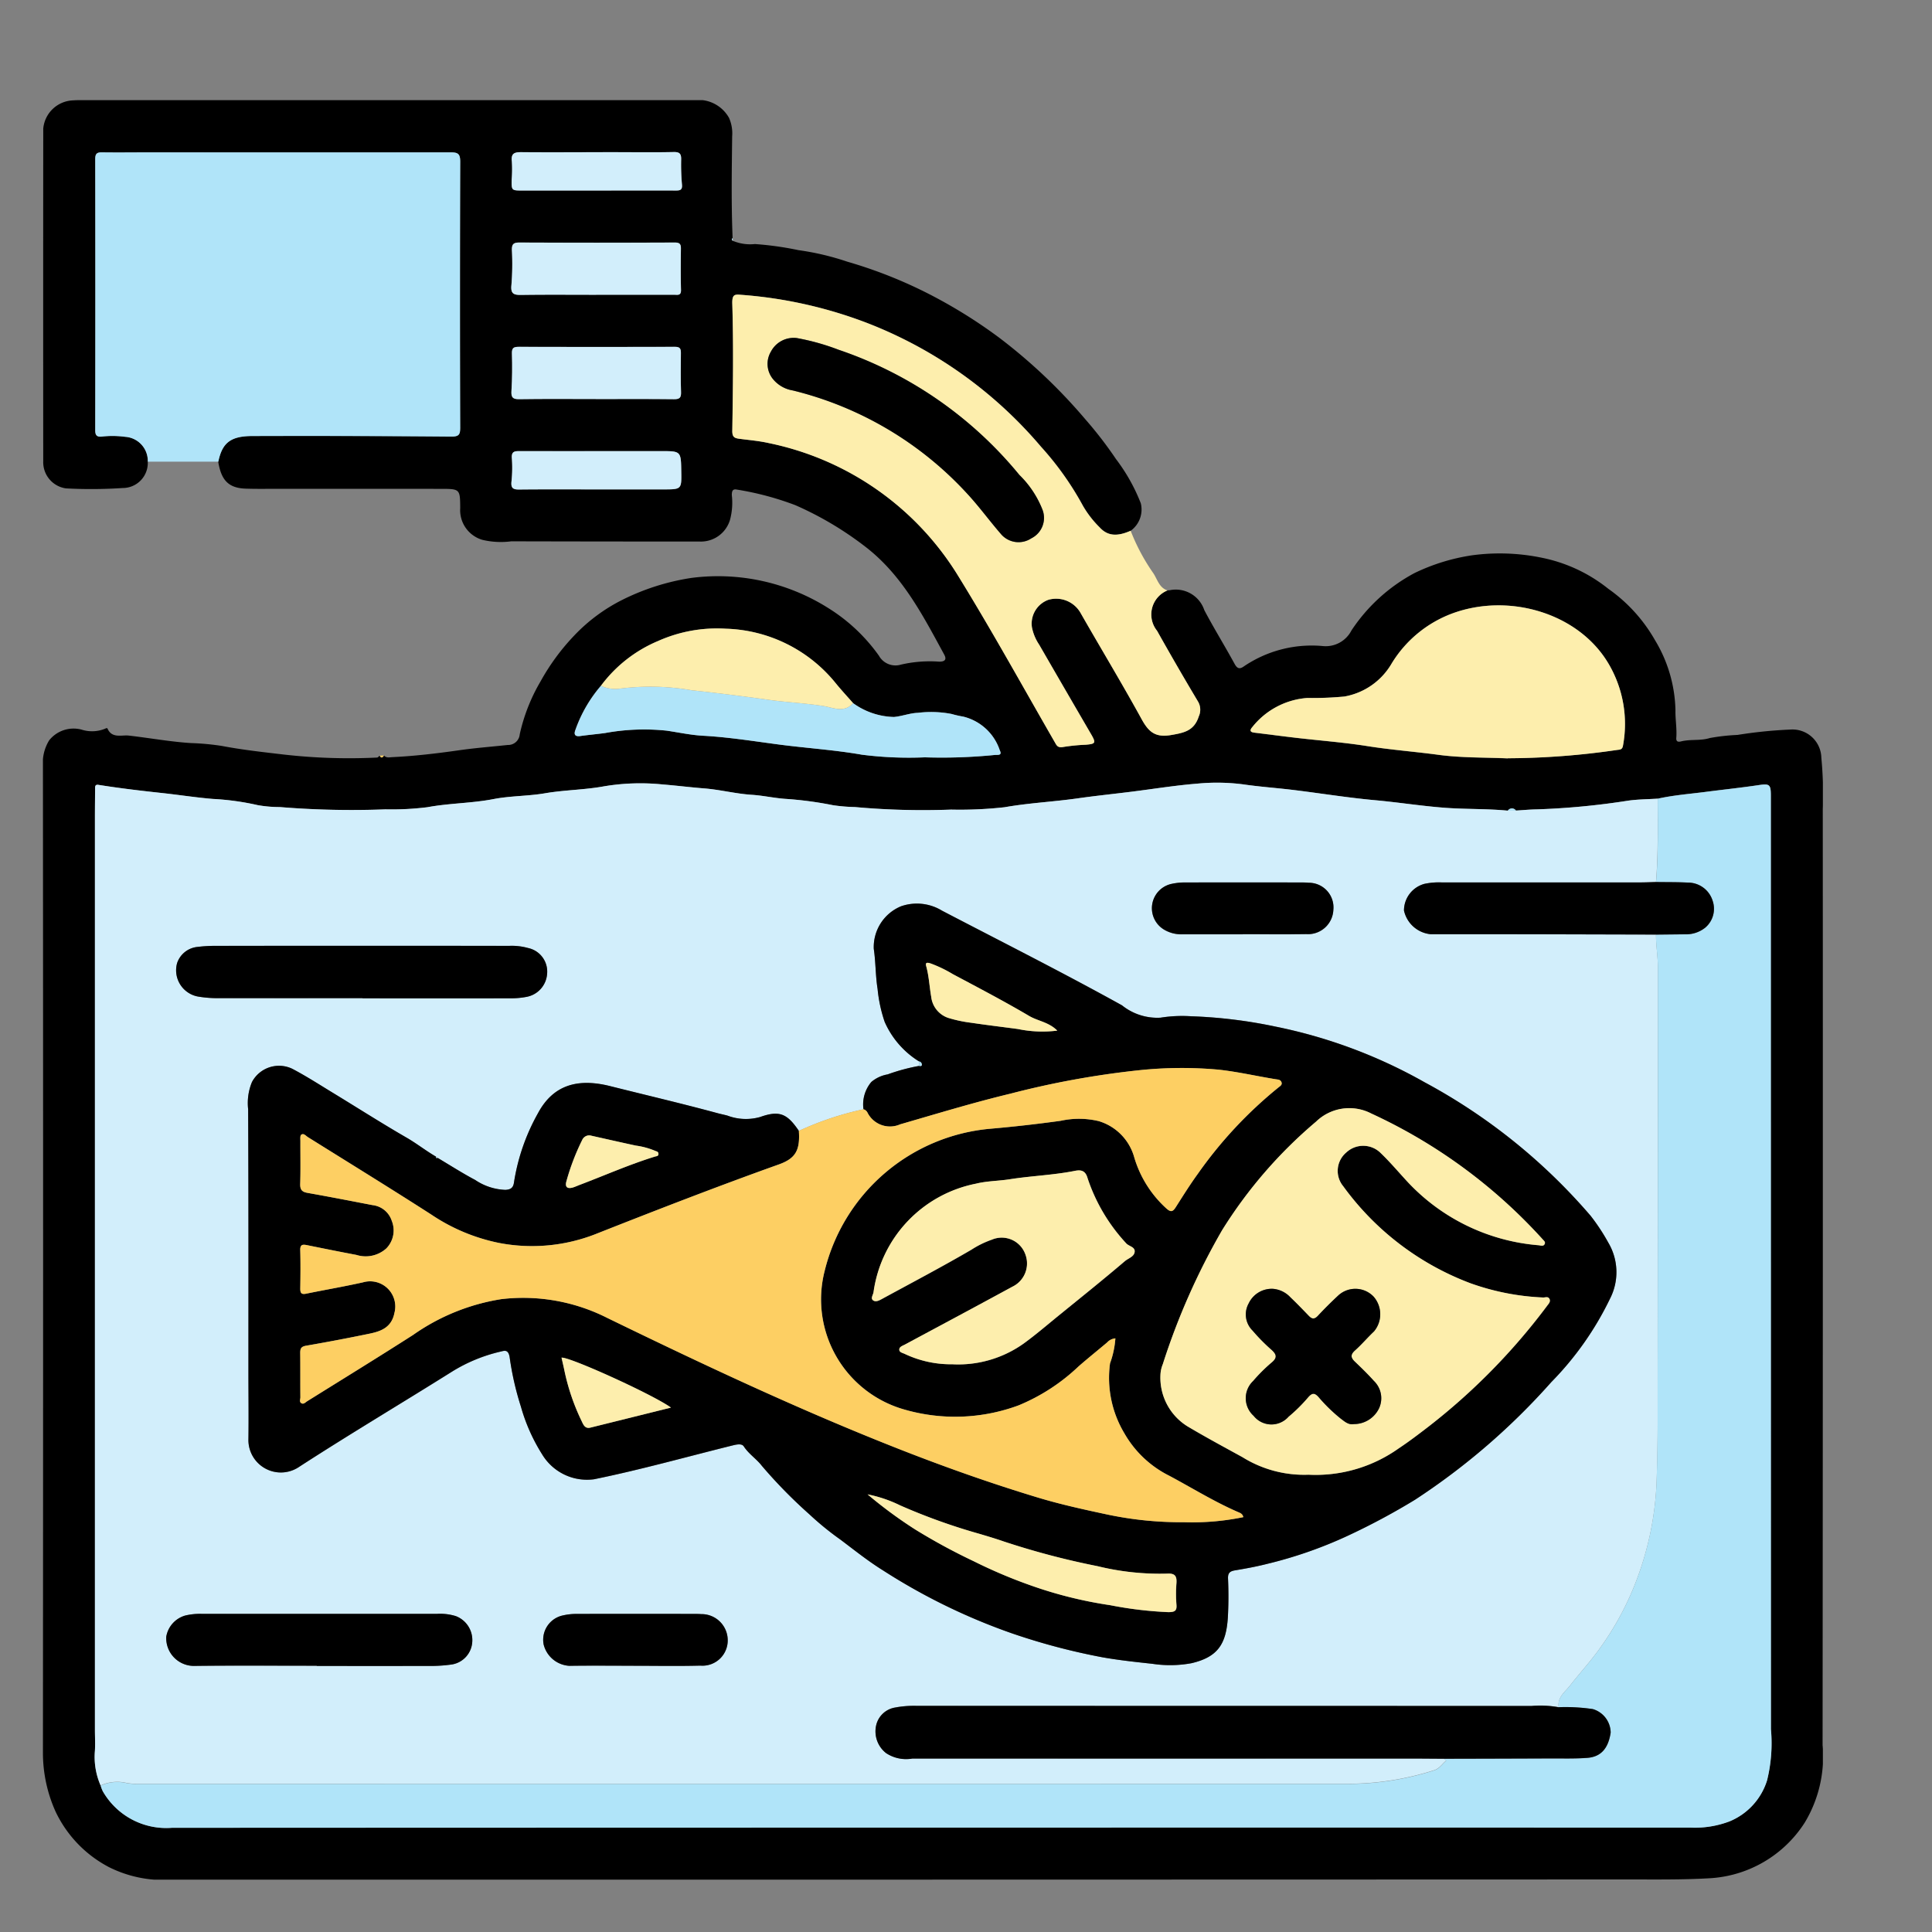 <svg xmlns="http://www.w3.org/2000/svg" xmlns:xlink="http://www.w3.org/1999/xlink" width="135" height="135" viewBox="0 0 135 135">
  <rect x="0" y="0" width="135" height="135" fill="#808080" stroke="none"/>
  <defs>
    <clipPath id="clip-path">
      <rect id="Rectángulo_377699" data-name="Rectángulo 377699" width="135" height="135" transform="translate(1180 2584)" fill="#fff" stroke="#707070" stroke-width="1"/>
    </clipPath>
    <clipPath id="clip-path-2">
      <rect id="Rectángulo_377700" data-name="Rectángulo 377700" width="124.375" height="124.341" fill="none"/>
    </clipPath>
  </defs>
  <g id="Enmascarar_grupo_369" data-name="Enmascarar grupo 369" transform="translate(-1180 -2584)" clip-path="url(#clip-path)">
    <g id="Grupo_1073449" data-name="Grupo 1073449" transform="translate(1180 2595.107)">
      <g id="Grupo_1073451" data-name="Grupo 1073451" transform="translate(3 -4.107)">
        <g id="Grupo_1073450" data-name="Grupo 1073450" clip-path="url(#clip-path-2)">
          <path id="Trazado_821644" data-name="Trazado 821644" d="M48.212,9.83a3.136,3.136,0,0,0,1.539.223,22.29,22.29,0,0,1,3.035.425,18.656,18.656,0,0,1,3.413.805,32.131,32.131,0,0,1,6.478,2.665,34.719,34.719,0,0,1,4.173,2.671,37.966,37.966,0,0,1,6.006,5.7,27.572,27.572,0,0,1,2.125,2.76,12.74,12.74,0,0,1,1.733,3.088,1.835,1.835,0,0,1-.7,1.917c-.949.418-1.615.372-2.168-.234a7.1,7.1,0,0,1-1.174-1.516,21.2,21.2,0,0,0-2.926-4.12A30.238,30.238,0,0,0,57.676,15.6a30.973,30.973,0,0,0-8.884-2c-.452-.038-.64-.04-.619.634.091,2.95.048,5.907,0,8.86-.007.436.142.517.475.563.688.095,1.386.15,2.061.3a20.307,20.307,0,0,1,13.3,9.37c2.324,3.773,4.465,7.658,6.678,11.5.155.268.215.45.64.363a13.312,13.312,0,0,1,1.548-.152c.68-.057.726-.121.369-.735q-1.818-3.126-3.628-6.255a3.312,3.312,0,0,1-.508-1.221,1.771,1.771,0,0,1,1.145-1.914,1.963,1.963,0,0,1,2.27.947c1.41,2.467,2.882,4.9,4.249,7.391.485.883.945,1.3,2.051,1.113.924-.159,1.621-.3,1.942-1.3A1.118,1.118,0,0,0,80.7,42q-1.455-2.446-2.85-4.927a1.814,1.814,0,0,1,.727-2.819c.06-.005.122-.005.181-.017a2.1,2.1,0,0,1,2.395,1.4c.67,1.269,1.427,2.491,2.114,3.75.168.31.333.388.607.206a8.443,8.443,0,0,1,5.533-1.452,2.019,2.019,0,0,0,2.026-1.086,12.106,12.106,0,0,1,4.408-4.012A13.954,13.954,0,0,1,99.876,31.8a14.481,14.481,0,0,1,4.891.179,10.845,10.845,0,0,1,4.618,2.166,11.077,11.077,0,0,1,3.254,3.578,9.853,9.853,0,0,1,1.435,4.9c-.015.636.109,1.288.058,1.935-.024.308.176.288.344.246.657-.163,1.345-.027,2-.234a14.139,14.139,0,0,1,1.936-.217,31.658,31.658,0,0,1,3.686-.374,2.019,2.019,0,0,1,2.17,1.973,26.674,26.674,0,0,1,.1,3.553q.014,32.721-.013,65.442a8.925,8.925,0,0,1-1.247,5.408,8.448,8.448,0,0,1-6.665,3.89c-1.876.109-3.747.083-5.619.083q-50.883.018-101.767.017a8.535,8.535,0,0,1-4.433-.873,8.468,8.468,0,0,1-3.748-3.9A10.017,10.017,0,0,1,0,115.481q.025-34.451,0-68.9A3.029,3.029,0,0,1,.437,44.73,2.176,2.176,0,0,1,2.7,43.983a2.406,2.406,0,0,0,1.673-.077c.071-.042.127-.03.143.008.3.7,1,.431,1.469.484,1.463.165,2.914.436,4.385.526a17.6,17.6,0,0,1,2.139.2c1.433.274,2.879.43,4.316.6a40.357,40.357,0,0,0,6.519.211c.065,0,.126-.087.188-.133.107.208.207.138.3-.009.161.181.374.124.57.114,1.567-.075,3.122-.259,4.675-.481,1.129-.162,2.268-.248,3.4-.37a.812.812,0,0,0,.84-.746,12.645,12.645,0,0,1,1.456-3.7,15.472,15.472,0,0,1,2.343-3.192,12.1,12.1,0,0,1,3.351-2.494,16.246,16.246,0,0,1,4.83-1.539,14.443,14.443,0,0,1,9.573,2.1,12.306,12.306,0,0,1,3.548,3.337,1.322,1.322,0,0,0,1.534.619,8.953,8.953,0,0,1,2.681-.207c.421,0,.52-.172.345-.493-1.506-2.764-2.941-5.571-5.531-7.554a23.237,23.237,0,0,0-4.877-2.89A20.723,20.723,0,0,0,48.5,27.212c-.314-.066-.362.109-.364.382a4.646,4.646,0,0,1-.125,1.727A2.12,2.12,0,0,1,45.9,30.841q-6.586,0-13.173-.016A5.578,5.578,0,0,1,30.7,30.72,2.161,2.161,0,0,1,29.158,28.5c-.011-1.329-.011-1.34-1.367-1.341q-6.345-.006-12.688,0c-.3,0-.607-.005-.91-.014-1.227-.036-1.733-.581-1.946-1.891.272-1.31.847-1.787,2.384-1.791q6.952-.018,13.9.038c.546,0,.62-.155.618-.634q-.021-9.288.005-18.576c0-.559-.166-.651-.68-.65q-10.5.022-21.008,0c-1.113,0-2.226.016-3.34,0-.366-.006-.477.1-.476.481q.017,9.469,0,18.939c0,.351.116.476.459.439a6.776,6.776,0,0,1,1.635.018,1.688,1.688,0,0,1,1.58,1.736A1.749,1.749,0,0,1,5.584,27.1a33.428,33.428,0,0,1-3.97.027A1.846,1.846,0,0,1,.021,25.235Q.013,13.61.022,1.984A2.172,2.172,0,0,1,2.128.013C2.369-.007,2.613,0,2.856,0Q24.17,0,45.483,0a2.454,2.454,0,0,1,2.46,1.24,2.671,2.671,0,0,1,.217,1.291c-.027,2.366-.067,4.732.032,7.1-.062.073-.077.14.02.2m8.4,32.3c-.4-.453-.809-.9-1.191-1.362a10.258,10.258,0,0,0-7.707-3.839,10.087,10.087,0,0,0-4.727.857,9.6,9.6,0,0,0-4,3.132,9.621,9.621,0,0,0-1.774,3.06c-.124.305-.077.51.338.45.575-.083,1.154-.131,1.73-.21a15.093,15.093,0,0,1,4.327-.162c.841.127,1.68.306,2.525.352,1.765.1,3.507.376,5.252.607,1.944.258,3.9.377,5.84.717a25.872,25.872,0,0,0,4.394.184,37.364,37.364,0,0,0,4.891-.165c.176-.023.543.071.345-.33a3.579,3.579,0,0,0-2.554-2.35,7.357,7.357,0,0,1-.813-.185,7.559,7.559,0,0,0-2.361-.079c-.535.014-1.111.241-1.666.289a5.064,5.064,0,0,1-2.855-.968M4.032,117.772a2.351,2.351,0,0,0,.147.389,5.111,5.111,0,0,0,4.832,2.554q53.056-.04,106.11-.015a6.809,6.809,0,0,0,2.735-.437,4.563,4.563,0,0,0,2.617-2.868,10.823,10.823,0,0,0,.269-3.572q0-32.623-.007-65.246c0-.782-.1-.833-.865-.719-1.221.182-2.449.311-3.674.47-1.124.146-2.258.23-3.367.478-.682.043-1.369.046-2.043.138a52.246,52.246,0,0,1-6.414.613c-.482.006-.962.054-1.443.082a.343.343,0,0,0-.571.007c-1.485-.144-2.977-.09-4.465-.206-1.607-.126-3.2-.379-4.8-.523-1.9-.172-3.779-.479-5.67-.71-1.188-.146-2.386-.225-3.57-.4a14.209,14.209,0,0,0-3.2-.048c-1.548.123-3.086.375-4.628.568-1.244.155-2.492.284-3.734.461-1.694.241-3.406.324-5.1.619a28.182,28.182,0,0,1-3.731.168,52.5,52.5,0,0,1-6.706-.178,12.419,12.419,0,0,1-1.542-.129,25.469,25.469,0,0,0-3.387-.448c-.77-.06-1.522-.231-2.3-.28-1.115-.071-2.215-.362-3.33-.448-.97-.075-1.935-.2-2.9-.276a15.34,15.34,0,0,0-4.076.13c-1.36.251-2.754.253-4.124.486-1.19.2-2.421.178-3.6.406-1.532.3-3.094.285-4.625.569a20.242,20.242,0,0,1-2.94.15,61.53,61.53,0,0,1-7.371-.16,8.922,8.922,0,0,1-1.542-.133,18.256,18.256,0,0,0-3.141-.435c-1.2-.1-2.393-.288-3.59-.417-1.467-.158-2.939-.333-4.4-.566-.263-.042-.237.144-.238.3-.006.668-.013,1.335-.013,2q0,31.871,0,63.74c0,.526.035,1.056-.01,1.578a4.985,4.985,0,0,0,.406,2.3m98.32-71.783a53.675,53.675,0,0,0,7.619-.577c.2-.029.386,0,.436-.3a8.28,8.28,0,0,0-.984-5.688c-2.076-3.575-6.978-5.021-10.954-3.548a8.378,8.378,0,0,0-4.221,3.486,4.776,4.776,0,0,1-3.308,2.314,23.582,23.582,0,0,1-2.584.1A5.406,5.406,0,0,0,84.514,43.8c-.168.2-.213.354.13.4.992.119,1.984.252,2.977.367,1.642.19,3.294.314,4.925.573,1.655.262,3.324.387,4.983.611,1.59.215,3.214.175,4.824.247M38.628,20.882c1.82,0,3.641-.012,5.46.01.4,0,.513-.1.5-.5-.031-.908-.017-1.819-.009-2.728,0-.291-.059-.432-.406-.431q-5.46.02-10.92,0c-.355,0-.493.074-.481.469.026.868.02,1.74-.033,2.607-.028.457.086.589.551.582,1.779-.026,3.559-.011,5.339-.011m.023-7.285q2.73,0,5.46,0c.23,0,.486.08.475-.332-.025-.97-.016-1.94-.006-2.911,0-.317-.112-.407-.43-.406q-5.429.017-10.859,0c-.441,0-.532.147-.519.557a18.123,18.123,0,0,1-.036,2.424c-.063.616.18.689.7.681,1.739-.026,3.478-.01,5.217-.01m.038-7.285c1.842,0,3.683,0,5.525,0,.318,0,.477-.041.437-.43A15.439,15.439,0,0,1,44.6,4.13c0-.386-.111-.514-.524-.505-1.436.03-2.874.007-4.31.008-2.1,0-4.21.02-6.314,0-.5,0-.753.075-.682.65a9.19,9.19,0,0,1-.013,1.273c-.013.757-.013.757.776.757h5.16M38.727,27.2h4.614c1.285,0,1.285,0,1.263-1.25-.024-1.421-.024-1.425-1.419-1.425-3.279,0-6.557.006-9.836,0-.357,0-.625-.007-.582.5a9.05,9.05,0,0,1-.028,1.636c-.043.438.1.552.524.547,1.821-.02,3.643-.008,5.464-.009" transform="translate(0 0)"/>
          <path id="Trazado_821645" data-name="Trazado 821645" d="M11.179,29.1A1.687,1.687,0,0,0,9.6,27.365a6.776,6.776,0,0,0-1.635-.018c-.343.037-.459-.088-.459-.439q.014-9.469,0-18.939c0-.381.11-.487.476-.481,1.113.016,2.226,0,3.339,0q10.5,0,21.008,0c.514,0,.682.091.68.65q-.034,9.288,0,18.576c0,.479-.073.638-.618.634q-6.952-.06-13.9-.038c-1.537,0-2.112.481-2.384,1.791l-4.918,0" transform="translate(-3.85 -3.84)" fill="#b0e4f9"/>
          <path id="Trazado_821646" data-name="Trazado 821646" d="M129.328,48.572a1.814,1.814,0,0,0-.727,2.82q1.39,2.483,2.851,4.927a1.117,1.117,0,0,1,.062,1.056c-.321,1-1.018,1.144-1.942,1.3-1.105.19-1.566-.229-2.051-1.112-1.367-2.491-2.839-4.923-4.249-7.391A1.963,1.963,0,0,0,121,49.227a1.771,1.771,0,0,0-1.145,1.914,3.322,3.322,0,0,0,.508,1.222q1.806,3.131,3.628,6.255c.357.613.311.677-.369.734a13.418,13.418,0,0,0-1.549.152c-.425.087-.485-.094-.639-.363-2.213-3.841-4.354-7.726-6.679-11.5a20.309,20.309,0,0,0-13.3-9.37c-.675-.154-1.373-.209-2.061-.3-.333-.046-.482-.126-.475-.562.045-2.953.089-5.909,0-8.86-.021-.674.168-.672.62-.634a30.954,30.954,0,0,1,8.883,2,30.225,30.225,0,0,1,12.065,8.615,21.207,21.207,0,0,1,2.926,4.119,7.122,7.122,0,0,0,1.174,1.517c.553.605,1.22.653,2.168.234a14.071,14.071,0,0,0,1.6,2.989c.276.43.4.992.971,1.181M103.455,30.94a1.793,1.793,0,0,0-1.835.943,1.676,1.676,0,0,0,.138,1.913,2.253,2.253,0,0,0,1.386.8,24.418,24.418,0,0,1,12.22,7.245c.834.9,1.559,1.907,2.369,2.835a1.613,1.613,0,0,0,2.081.255,1.593,1.593,0,0,0,.794-1.966,6.906,6.906,0,0,0-1.63-2.466A27.9,27.9,0,0,0,106.34,31.75a16.116,16.116,0,0,0-2.885-.81" transform="translate(-50.75 -14.313)" fill="#fdeead"/>
          <path id="Trazado_821647" data-name="Trazado 821647" d="M48.627,94.03c-.1.147-.2.218-.3.009l.3-.009" transform="translate(-24.792 -48.241)" fill="#fdcf63"/>
          <path id="Trazado_821648" data-name="Trazado 821648" d="M98.932,19.979c-.1-.056-.083-.124-.02-.2.006.066.013.131.02.2" transform="translate(-50.72 -10.149)" fill="#b0e4f9"/>
          <path id="Trazado_821649" data-name="Trazado 821649" d="M106.734,99.883c.481-.028.962-.075,1.443-.082a52.331,52.331,0,0,0,6.414-.612c.675-.093,1.362-.094,2.043-.138,0,1.943.045,3.886-.117,5.826-.363.01-.726.027-1.089.027q-6.942,0-13.884,0a4.9,4.9,0,0,0-1.2.1,1.933,1.933,0,0,0-1.432,1.861,2.119,2.119,0,0,0,1.846,1.656q3.82.005,7.639.006,4.061.007,8.123.021c-.006.766.133,1.519.132,2.289q-.023,15.919-.018,31.839,0,2.115-.077,4.232a21.787,21.787,0,0,1-1.4,6.756,20.461,20.461,0,0,1-2.481,4.645c-.66.95-1.451,1.8-2.163,2.712-.372.476-.891.814-.793,1.515a7.113,7.113,0,0,0-1.907-.089q-21.455-.007-42.909-.008a7.153,7.153,0,0,0-1.566.119,1.625,1.625,0,0,0-1.32,1.28,1.925,1.925,0,0,0,.7,1.9,2.534,2.534,0,0,0,1.844.381q17.419.008,34.838,0c.768,0,1.536.008,2.3.012.035.065.207.1.131.158-.271.223-.444.534-.832.654a19.8,19.8,0,0,1-5.875.943q-42.4.012-84.8,0a3.562,3.562,0,0,1-.66-.055,2.808,2.808,0,0,0-1.831.173,4.992,4.992,0,0,1-.406-2.3c.045-.522.01-1.051.01-1.577q0-31.871,0-63.74c0-.668.007-1.336.013-2,0-.16-.024-.345.238-.3,1.461.233,2.933.408,4.4.566,1.2.129,2.388.317,3.589.417a18.256,18.256,0,0,1,3.141.435,8.977,8.977,0,0,0,1.542.133,61.43,61.43,0,0,0,7.371.16,20.171,20.171,0,0,0,2.94-.15c1.531-.284,3.092-.273,4.625-.569,1.183-.228,2.414-.2,3.6-.406,1.37-.233,2.764-.235,4.125-.486a15.34,15.34,0,0,1,4.076-.13c.969.078,1.934.2,2.9.276,1.115.086,2.215.377,3.33.448.776.05,1.529.22,2.3.281a25.462,25.462,0,0,1,3.386.447,12.327,12.327,0,0,0,1.542.129,52.5,52.5,0,0,0,6.706.178A28.257,28.257,0,0,0,71,99.651c1.69-.3,3.4-.378,5.1-.619,1.241-.177,2.489-.305,3.733-.461,1.543-.192,3.08-.444,4.628-.568a14.237,14.237,0,0,1,3.2.048c1.184.173,2.382.253,3.57.4,1.89.232,3.774.539,5.669.71,1.6.145,3.193.4,4.8.523,1.489.117,2.981.062,4.465.206l.571-.007m-45.59,20.874a21.477,21.477,0,0,0-4.521,1.512c-.809-1.2-1.347-1.449-2.7-.968a3.661,3.661,0,0,1-2.3-.1c-.229-.06-.462-.107-.691-.169-2.49-.673-5-1.262-7.5-1.889-2.263-.568-3.977-.089-5.04,1.9a14.349,14.349,0,0,0-1.675,4.84c-.048.355-.212.492-.6.512a4.025,4.025,0,0,1-2.108-.692c-.9-.475-1.757-1.028-2.633-1.548l-.1-.078c-.708-.409-1.347-.918-2.059-1.329-1.757-1.014-3.467-2.109-5.2-3.164-.924-.562-1.835-1.15-2.791-1.65a2.142,2.142,0,0,0-2.814.92,3.829,3.829,0,0,0-.27,1.9c.03,6.11.019,12.221.02,18.331,0,1.576.019,3.152,0,4.727a2.268,2.268,0,0,0,3.548,1.932c3.517-2.279,7.124-4.421,10.675-6.649a11.218,11.218,0,0,1,3.391-1.4c.261-.062.535-.18.637.374a20.552,20.552,0,0,0,.789,3.47,12.652,12.652,0,0,0,1.481,3.331,3.66,3.66,0,0,0,3.628,1.744c3.249-.664,6.45-1.564,9.672-2.361.268-.066.649-.156.792.063.349.536.891.874,1.266,1.363a34.451,34.451,0,0,0,3.334,3.395,20.636,20.636,0,0,0,2.152,1.752c.977.734,1.937,1.506,2.971,2.147a42.545,42.545,0,0,0,9.027,4.407,45.092,45.092,0,0,0,6.342,1.675c1.156.2,2.318.325,3.478.452a8.22,8.22,0,0,0,2.717-.045c1.826-.43,2.416-1.321,2.538-3.19a27.3,27.3,0,0,0,.013-2.73c-.015-.409.152-.512.508-.571.745-.124,1.49-.263,2.222-.448a30.114,30.114,0,0,0,5.586-1.943,47.36,47.36,0,0,0,4.747-2.539,47.229,47.229,0,0,0,9.526-8.223,21.794,21.794,0,0,0,4.1-5.824,4.047,4.047,0,0,0-.118-3.923,14.1,14.1,0,0,0-1.232-1.869,40.637,40.637,0,0,0-11.607-9.336,35.362,35.362,0,0,0-10.425-3.89,34.031,34.031,0,0,0-5.913-.722,9.48,9.48,0,0,0-2.108.1,3.94,3.94,0,0,1-2.692-.86c-4.145-2.3-8.378-4.427-12.579-6.618a3.366,3.366,0,0,0-2.859-.308,3.08,3.08,0,0,0-1.909,2.976c.138.928.117,1.879.266,2.8a10.066,10.066,0,0,0,.494,2.3,6.162,6.162,0,0,0,2.41,2.769q0,.156,0,.311a13.537,13.537,0,0,0-2.2.593,2.4,2.4,0,0,0-1.139.528,2.438,2.438,0,0,0-.549,1.912m-35.005-7.767V113q5.188,0,10.375,0a5.656,5.656,0,0,0,1.084-.1,1.759,1.759,0,0,0,1.437-1.615,1.683,1.683,0,0,0-1.338-1.8,4.211,4.211,0,0,0-1.305-.149q-10.256-.005-20.512,0a10.147,10.147,0,0,0-1.27.074,1.674,1.674,0,0,0-1.426,1.124,1.865,1.865,0,0,0,1.556,2.36,8.133,8.133,0,0,0,1.45.094q4.975.012,9.95,0m-3.2,46.649v.015q4.067,0,8.134,0a10.449,10.449,0,0,0,1.313-.1,1.7,1.7,0,0,0,1.42-1.623,1.79,1.79,0,0,0-1.148-1.754,3.7,3.7,0,0,0-1.316-.159q-8.225.005-16.451,0a4.429,4.429,0,0,0-1.143.118,1.861,1.861,0,0,0-1.326,1.477,1.94,1.94,0,0,0,1.9,2.043c2.873-.035,5.747-.013,8.62-.013m22.138,0v0c1.557,0,3.114.032,4.669-.01a1.766,1.766,0,0,0,1.908-1.82,1.829,1.829,0,0,0-1.86-1.778c-.161-.014-.323-.013-.485-.013q-4.124,0-8.249,0a4.081,4.081,0,0,0-.9.1,1.736,1.736,0,0,0-1.369,2.041,1.97,1.97,0,0,0,1.8,1.486c1.5-.023,2.992-.006,4.488-.006m42.56-51.113c1.477,0,2.955.017,4.432-.005a1.775,1.775,0,0,0,1.9-1.7,1.721,1.721,0,0,0-1.726-1.887c-.161-.015-.323-.021-.485-.021q-4.1,0-8.2,0a4.35,4.35,0,0,0-.9.1,1.739,1.739,0,0,0-.489,3.211,2.324,2.324,0,0,0,1.216.31c1.417-.006,2.833,0,4.25,0" transform="translate(-3.805 -50.245)" fill="#d2eefb"/>
          <path id="Trazado_821650" data-name="Trazado 821650" d="M8.28,168.145a2.806,2.806,0,0,1,1.83-.173,3.613,3.613,0,0,0,.661.055q42.4,0,84.8,0a19.772,19.772,0,0,0,5.875-.943c.389-.12.562-.431.833-.654.076-.063-.1-.094-.13-.158q3.731-.011,7.463-.022c.849,0,1.7.024,2.548-.04.936-.072,1.469-.634,1.639-1.767a1.733,1.733,0,0,0-1.247-1.641,13.006,13.006,0,0,0-2.392-.131c-.1-.7.422-1.039.793-1.515.712-.911,1.5-1.763,2.163-2.712a20.443,20.443,0,0,0,2.482-4.645,21.8,21.8,0,0,0,1.4-6.756q.072-2.117.077-4.232.019-15.919.018-31.839c0-.769-.138-1.523-.132-2.289l2.052-.021a2.136,2.136,0,0,0,1.4-.471,1.725,1.725,0,0,0,.511-1.867,1.8,1.8,0,0,0-1.728-1.274c-.742-.043-1.487-.028-2.23-.039.162-1.94.12-3.884.117-5.826,1.11-.248,2.243-.332,3.367-.478,1.225-.159,2.453-.288,3.674-.469.762-.114.865-.062.865.719q0,32.623.006,65.245a10.822,10.822,0,0,1-.269,3.572,4.562,4.562,0,0,1-2.617,2.868,6.8,6.8,0,0,1-2.734.437q-53.056-.007-106.111.015a5.109,5.109,0,0,1-4.831-2.554,2.308,2.308,0,0,1-.147-.389" transform="translate(-4.248 -50.373)" fill="#b0e4f9"/>
          <path id="Trazado_821651" data-name="Trazado 821651" d="M191.258,83.185c-1.609-.072-3.234-.033-4.824-.247-1.659-.224-3.328-.349-4.983-.611-1.631-.258-3.283-.382-4.925-.572-.993-.115-1.984-.248-2.977-.368-.342-.041-.3-.2-.13-.395a5.406,5.406,0,0,1,3.842-2.024,23.582,23.582,0,0,0,2.584-.1,4.776,4.776,0,0,0,3.308-2.314,8.376,8.376,0,0,1,4.221-3.486c3.977-1.473,8.878-.027,10.954,3.548a8.279,8.279,0,0,1,.984,5.688c-.05.3-.239.269-.436.3a53.748,53.748,0,0,1-7.619.577" transform="translate(-88.906 -37.196)" fill="#fdeead"/>
          <path id="Trazado_821652" data-name="Trazado 821652" d="M95.759,85.246a5.064,5.064,0,0,0,2.855.968c.555-.049,1.132-.275,1.666-.289a7.574,7.574,0,0,1,2.361.078,7.248,7.248,0,0,0,.813.185,3.579,3.579,0,0,1,2.554,2.35c.2.4-.169.307-.345.329a37.365,37.365,0,0,1-4.891.166,25.921,25.921,0,0,1-4.394-.184c-1.938-.34-3.9-.46-5.84-.717-1.745-.231-3.488-.511-5.252-.607-.846-.046-1.684-.226-2.525-.353a15.11,15.11,0,0,0-4.327.162c-.576.079-1.155.128-1.73.21-.415.059-.462-.145-.338-.451a9.615,9.615,0,0,1,1.774-3.059,2.394,2.394,0,0,0,1.234.21,16.743,16.743,0,0,1,5.094.1q2.694.286,5.377.667c1.272.179,2.557.23,3.829.434.685.11,1.456.514,2.086-.2" transform="translate(-39.148 -43.113)" fill="#b0e4f9"/>
          <path id="Trazado_821653" data-name="Trazado 821653" d="M97.691,81.025c-.629.713-1.4.308-2.086.2-1.272-.2-2.557-.255-3.829-.434q-2.682-.378-5.377-.667a16.743,16.743,0,0,0-5.094-.1,2.393,2.393,0,0,1-1.234-.21,9.593,9.593,0,0,1,4-3.132,10.081,10.081,0,0,1,4.727-.857A10.253,10.253,0,0,1,96.5,79.663c.382.467.793.909,1.191,1.362" transform="translate(-41.08 -38.893)" fill="#fdeead"/>
          <path id="Trazado_821654" data-name="Trazado 821654" d="M73.115,39.038c-1.78,0-3.56-.016-5.339.011-.465.007-.579-.126-.551-.582.054-.866.059-1.738.033-2.607-.012-.4.126-.47.481-.469q5.46.015,10.92,0c.347,0,.409.14.406.431-.008.909-.021,1.82.009,2.728.014.4-.1.506-.5.5-1.82-.021-3.64-.01-5.46-.009" transform="translate(-34.487 -18.155)" fill="#d2eefb"/>
          <path id="Trazado_821655" data-name="Trazado 821655" d="M73.129,24.078c-1.739,0-3.478-.016-5.217.01-.518.008-.761-.064-.7-.68a18.13,18.13,0,0,0,.036-2.424c-.014-.41.077-.558.519-.556q5.429.025,10.859,0c.319,0,.434.09.43.406-.011.97-.019,1.941.006,2.911.011.411-.245.331-.475.331q-2.73,0-5.46,0" transform="translate(-34.478 -10.48)" fill="#d2eefb"/>
          <path id="Trazado_821656" data-name="Trazado 821656" d="M73.193,10.131H68.032c-.788,0-.788,0-.775-.757A9.192,9.192,0,0,0,67.27,8.1c-.071-.576.186-.655.682-.65,2.1.02,4.209,0,6.314,0,1.437,0,2.874.021,4.31-.008.413-.009.529.119.524.5A15.432,15.432,0,0,0,79.155,9.7c.04.39-.118.432-.437.43-1.841-.01-3.683,0-5.525,0" transform="translate(-34.504 -3.818)" fill="#d2eefb"/>
          <path id="Trazado_821657" data-name="Trazado 821657" d="M73.211,53.031c-1.821,0-3.643-.011-5.464.008-.424,0-.567-.109-.524-.547a9.056,9.056,0,0,0,.028-1.637c-.043-.506.225-.5.582-.5,3.278,0,6.557,0,9.836,0,1.4,0,1.4,0,1.419,1.425.022,1.25.022,1.25-1.263,1.25H73.211" transform="translate(-34.484 -25.835)" fill="#d2eefb"/>
          <path id="Trazado_821658" data-name="Trazado 821658" d="M210.77,101.777l-.571.007a.343.343,0,0,1,.571-.007" transform="translate(-107.84 -52.139)" fill="#b0e4f9"/>
          <path id="Trazado_821659" data-name="Trazado 821659" d="M106.05,34.144a16.116,16.116,0,0,1,2.885.81A27.9,27.9,0,0,1,121.572,43.7a6.906,6.906,0,0,1,1.63,2.466,1.593,1.593,0,0,1-.794,1.966,1.613,1.613,0,0,1-2.081-.255c-.81-.927-1.535-1.93-2.369-2.835a24.417,24.417,0,0,0-12.22-7.245,2.253,2.253,0,0,1-1.386-.8,1.676,1.676,0,0,1-.138-1.913,1.793,1.793,0,0,1,1.835-.943" transform="translate(-53.345 -17.516)"/>
          <path id="Trazado_821660" data-name="Trazado 821660" d="M76.327,126.3a6.169,6.169,0,0,1-2.409-2.769,10.05,10.05,0,0,1-.494-2.3c-.149-.925-.128-1.877-.266-2.8a3.079,3.079,0,0,1,1.908-2.976,3.365,3.365,0,0,1,2.86.308c4.2,2.19,8.433,4.321,12.579,6.617a3.937,3.937,0,0,0,2.692.86,9.478,9.478,0,0,1,2.108-.1,33.982,33.982,0,0,1,5.913.721,35.362,35.362,0,0,1,10.425,3.89,40.637,40.637,0,0,1,11.607,9.336,14.1,14.1,0,0,1,1.232,1.87,4.046,4.046,0,0,1,.118,3.922,21.8,21.8,0,0,1-4.1,5.824,47.26,47.26,0,0,1-9.526,8.223,47.457,47.457,0,0,1-4.747,2.538,30.057,30.057,0,0,1-5.586,1.942c-.731.186-1.476.325-2.222.448-.356.059-.523.163-.508.571a27.162,27.162,0,0,1-.012,2.73c-.122,1.869-.712,2.759-2.538,3.19a8.206,8.206,0,0,1-2.717.045c-1.159-.127-2.322-.248-3.478-.452a45.091,45.091,0,0,1-6.342-1.675,42.592,42.592,0,0,1-9.027-4.407c-1.034-.642-1.994-1.414-2.971-2.148a20.692,20.692,0,0,1-2.152-1.752,34.51,34.51,0,0,1-3.334-3.4c-.375-.49-.917-.827-1.266-1.363-.143-.22-.523-.13-.792-.064-3.222.8-6.424,1.7-9.673,2.362a3.661,3.661,0,0,1-3.627-1.744,12.662,12.662,0,0,1-1.481-3.332,20.558,20.558,0,0,1-.789-3.469c-.1-.555-.376-.437-.637-.375a11.217,11.217,0,0,0-3.391,1.4c-3.551,2.228-7.157,4.37-10.675,6.649a2.268,2.268,0,0,1-3.548-1.932c.023-1.576,0-3.152,0-4.727,0-6.11.01-12.221-.02-18.332a3.831,3.831,0,0,1,.27-1.9,2.142,2.142,0,0,1,2.814-.92c.956.5,1.867,1.089,2.791,1.651,1.734,1.055,3.444,2.149,5.2,3.163.712.411,1.351.921,2.059,1.329-.005.075.009.125.1.078.876.52,1.734,1.072,2.633,1.548a4.029,4.029,0,0,0,2.108.691c.384-.02.548-.156.6-.512a14.35,14.35,0,0,1,1.675-4.839c1.063-1.987,2.777-2.466,5.04-1.9,2.5.628,5.013,1.216,7.5,1.89.228.062.461.109.691.169a3.661,3.661,0,0,0,2.3.1c1.351-.481,1.889-.227,2.7.968.092,1.348-.217,1.925-1.4,2.348-4.313,1.541-8.58,3.2-12.839,4.881a12.168,12.168,0,0,1-6.728.6,13.121,13.121,0,0,1-4.712-1.976c-2.856-1.835-5.747-3.614-8.626-5.413-.145-.091-.3-.3-.467-.168-.086.065-.058.3-.059.454,0,.991.019,1.983-.012,2.974-.013.4.112.565.505.635,1.519.269,3.034.564,4.549.856a1.6,1.6,0,0,1,1.342,1.093,1.8,1.8,0,0,1-.377,1.931,2.153,2.153,0,0,1-2.091.456c-1.15-.216-2.3-.448-3.444-.681-.3-.061-.493-.063-.481.351.028.889.019,1.78.005,2.671,0,.31.068.437.407.368,1.326-.272,2.661-.5,3.981-.795a1.759,1.759,0,0,1,2.191,2.141c-.195.987-.9,1.274-1.717,1.442q-2.217.458-4.447.845c-.346.06-.423.189-.418.506.016,1.031,0,2.064.011,3.1,0,.144-.1.346.1.428.145.06.26-.081.375-.153,2.468-1.541,4.947-3.064,7.4-4.633a14.7,14.7,0,0,1,6.159-2.5,13.018,13.018,0,0,1,7.409,1.312c6.716,3.265,13.471,6.445,20.427,9.177,3.176,1.247,6.39,2.386,9.659,3.373,1.622.49,3.266.847,4.919,1.2a24.924,24.924,0,0,0,5.307.524,17.592,17.592,0,0,0,4.133-.354c-.046-.231-.21-.287-.351-.348-1.672-.723-3.217-1.687-4.819-2.542a7.414,7.414,0,0,1-3.134-2.955,7.541,7.541,0,0,1-1.009-4.9,6.439,6.439,0,0,0,.374-1.747.88.88,0,0,0-.576.285c-.665.561-1.344,1.105-2,1.678a13.573,13.573,0,0,1-4.182,2.717,12.758,12.758,0,0,1-7.932.309,8,8,0,0,1-5.627-9.694A13.107,13.107,0,0,1,81.322,131q2.455-.214,4.9-.554a5.94,5.94,0,0,1,2.665.025,3.666,3.666,0,0,1,2.476,2.541,7.815,7.815,0,0,0,2.228,3.547c.329.3.467.244.676-.086.5-.785.992-1.573,1.537-2.325a29.773,29.773,0,0,1,5.657-6.052c.115-.091.243-.168.189-.337-.061-.193-.267-.194-.4-.216-1.339-.214-2.66-.525-4.012-.67a28.38,28.38,0,0,0-5.5.037,61.4,61.4,0,0,0-9.046,1.644c-2.59.623-5.135,1.4-7.693,2.14a1.761,1.761,0,0,1-2.29-.831.443.443,0,0,0-.271-.22,2.438,2.438,0,0,1,.549-1.912,2.4,2.4,0,0,1,1.139-.528,13.572,13.572,0,0,1,2.2-.593c.078.02.181.02.19-.061a.23.23,0,0,0-.19-.249m27.213,28.876a10.01,10.01,0,0,0,6.306-1.843c.707-.468,1.383-.984,2.055-1.5a44.03,44.03,0,0,0,8.308-8.454c.107-.142.266-.283.169-.484s-.289-.1-.436-.1a17.162,17.162,0,0,1-5.1-1,19.43,19.43,0,0,1-8.881-6.779,1.681,1.681,0,0,1,.216-2.353,1.73,1.73,0,0,1,2.411.043c.612.587,1.165,1.234,1.737,1.861a14.074,14.074,0,0,0,9.3,4.577c.135.014.336.107.422-.1.055-.131-.058-.215-.14-.306a37.032,37.032,0,0,0-11.985-8.8,3.336,3.336,0,0,0-3.857.572,32.182,32.182,0,0,0-6.561,7.581,47.8,47.8,0,0,0-4.147,9.369,2.165,2.165,0,0,0-.164.749,4,4,0,0,0,2.025,3.671c1.215.718,2.459,1.389,3.7,2.069a8.147,8.147,0,0,0,4.626,1.23m-24.835-7.716a7.887,7.887,0,0,0,4.946-1.464c.841-.613,1.632-1.295,2.441-1.952,1.545-1.256,3.1-2.5,4.614-3.792.232-.2.626-.3.68-.624.065-.383-.409-.4-.6-.636a12.422,12.422,0,0,1-2.685-4.536c-.149-.541-.465-.6-.89-.513-1.5.3-3.04.349-4.552.587-.782.123-1.591.117-2.353.307a8.979,8.979,0,0,0-7.163,7.594c-.035.188-.221.417-.029.56s.427.01.623-.1c2.09-1.139,4.2-2.246,6.253-3.445a6.572,6.572,0,0,1,1.414-.693,1.754,1.754,0,0,1,2.35,1.026,1.8,1.8,0,0,1-.915,2.262c-2.491,1.359-4.995,2.692-7.494,4.035-.158.085-.381.147-.4.33-.024.22.232.255.38.327a7.544,7.544,0,0,0,3.386.723m-5.984,9.093a30.937,30.937,0,0,0,3.351,2.466,42.065,42.065,0,0,0,4.076,2.21,34.918,34.918,0,0,0,3.98,1.687,29.349,29.349,0,0,0,5.541,1.379,27.067,27.067,0,0,0,4.091.488c.394-.011.585-.066.545-.52a9.833,9.833,0,0,1,0-1.515c.033-.491-.107-.689-.642-.656a18.365,18.365,0,0,1-4.872-.522,54.54,54.54,0,0,1-6.573-1.733c-.558-.192-1.124-.361-1.691-.529A42.087,42.087,0,0,1,75,157.318a9.182,9.182,0,0,0-2.278-.77M51.339,147c.07.309.145.617.207.927a15.275,15.275,0,0,0,1.2,3.506c.119.25.233.544.607.452,1.859-.458,3.717-.921,5.633-1.4-1.325-.946-7.143-3.577-7.649-3.488m34.645-22.853c-.6-.6-1.357-.665-1.968-1.026-1.747-1.031-3.548-1.97-5.34-2.925a8.956,8.956,0,0,0-1.57-.752c-.292-.09-.343-.013-.281.21.193.694.223,1.413.346,2.117a1.764,1.764,0,0,0,1.182,1.482,9.387,9.387,0,0,0,1.635.346c1.077.161,2.16.29,3.239.434a8.392,8.392,0,0,0,2.757.112m-32.6,7.334a.534.534,0,0,0-.6.305,16.184,16.184,0,0,0-1.106,2.891c-.122.427.089.548.479.425.153-.049.3-.118.451-.175,1.75-.663,3.465-1.422,5.256-1.977.112-.035.248-.009.244-.191s-.151-.168-.247-.217a5.336,5.336,0,0,0-1.333-.36c-1.051-.227-2.1-.466-3.15-.7" transform="translate(-15.102 -59.128)"/>
          <path id="Trazado_821661" data-name="Trazado 821661" d="M76.268,141.757a.443.443,0,0,1,.271.22,1.761,1.761,0,0,0,2.29.831c2.558-.739,5.1-1.517,7.693-2.14a61.455,61.455,0,0,1,9.046-1.645,28.453,28.453,0,0,1,5.495-.037c1.352.146,2.673.456,4.012.671.137.022.343.023.4.216.054.169-.074.247-.189.337a29.745,29.745,0,0,0-5.657,6.052c-.545.751-1.04,1.541-1.538,2.325-.21.331-.347.387-.676.086a7.815,7.815,0,0,1-2.228-3.547,3.666,3.666,0,0,0-2.476-2.541,5.93,5.93,0,0,0-2.664-.025q-2.446.338-4.9.554a13.107,13.107,0,0,0-11.6,9.946,8,8,0,0,0,5.628,9.694,12.762,12.762,0,0,0,7.932-.309,13.578,13.578,0,0,0,4.181-2.718c.655-.572,1.335-1.116,2-1.677a.878.878,0,0,1,.576-.285,6.443,6.443,0,0,1-.374,1.747,7.541,7.541,0,0,0,1.009,4.9,7.417,7.417,0,0,0,3.134,2.955c1.6.855,3.147,1.819,4.82,2.542.14.06.3.116.351.348a17.592,17.592,0,0,1-4.133.354,24.928,24.928,0,0,1-5.307-.524c-1.653-.354-3.3-.71-4.918-1.2-3.269-.988-6.482-2.126-9.659-3.373-6.956-2.731-13.711-5.912-20.427-9.177a13.012,13.012,0,0,0-7.409-1.312,14.7,14.7,0,0,0-6.16,2.5c-2.45,1.569-4.929,3.093-7.4,4.633-.116.073-.231.213-.375.153-.2-.082-.1-.283-.1-.428-.01-1.032,0-2.064-.011-3.1,0-.317.072-.447.418-.506q2.231-.384,4.447-.845c.814-.168,1.522-.455,1.717-1.442a1.759,1.759,0,0,0-2.191-2.141c-1.32.295-2.655.523-3.98.794-.339.07-.412-.057-.407-.368.014-.89.023-1.781,0-2.671-.013-.414.18-.411.48-.351,1.147.232,2.294.465,3.445.681a2.153,2.153,0,0,0,2.091-.456,1.8,1.8,0,0,0,.377-1.931,1.6,1.6,0,0,0-1.341-1.093c-1.515-.292-3.03-.587-4.549-.856-.394-.07-.519-.232-.506-.634.032-.99.008-1.983.013-2.974,0-.156-.027-.389.058-.453.17-.129.322.077.467.168,2.878,1.8,5.77,3.578,8.625,5.413a13.121,13.121,0,0,0,4.712,1.976,12.168,12.168,0,0,0,6.728-.6c4.259-1.682,8.527-3.34,12.84-4.881,1.183-.423,1.493-1,1.4-2.348a21.514,21.514,0,0,1,4.521-1.512" transform="translate(-18.928 -71.245)" fill="#fdcf63"/>
          <path id="Trazado_821662" data-name="Trazado 821662" d="M167.187,230.484a13.005,13.005,0,0,1,2.391.131,1.732,1.732,0,0,1,1.247,1.641c-.169,1.133-.7,1.7-1.639,1.767-.845.064-1.7.037-2.548.04q-3.731.015-7.463.022c-.768,0-1.536-.012-2.3-.012q-17.419,0-34.837,0a2.533,2.533,0,0,1-1.844-.381,1.925,1.925,0,0,1-.7-1.9,1.627,1.627,0,0,1,1.321-1.28,7.15,7.15,0,0,1,1.565-.119q21.454,0,42.909.007a7.133,7.133,0,0,1,1.907.089" transform="translate(-61.28 -118.192)"/>
          <path id="Trazado_821663" data-name="Trazado 821663" d="M32.153,124.994q-4.975,0-9.95,0a8.084,8.084,0,0,1-1.45-.095,1.865,1.865,0,0,1-1.557-2.359,1.673,1.673,0,0,1,1.427-1.124,9.96,9.96,0,0,1,1.27-.074q10.256-.008,20.512,0a4.222,4.222,0,0,1,1.305.149,1.683,1.683,0,0,1,1.339,1.8,1.759,1.759,0,0,1-1.438,1.615,5.647,5.647,0,0,1-1.083.1q-5.188.011-10.375,0v-.007" transform="translate(-9.819 -62.249)"/>
          <path id="Trazado_821664" data-name="Trazado 821664" d="M212.9,112.19c.744.011,1.489,0,2.23.039a1.8,1.8,0,0,1,1.727,1.274,1.724,1.724,0,0,1-.51,1.867,2.136,2.136,0,0,1-1.4.471l-2.051.021q-4.062-.01-8.123-.021-3.82-.006-7.639-.006a2.119,2.119,0,0,1-1.846-1.656,1.935,1.935,0,0,1,1.432-1.861,4.9,4.9,0,0,1,1.2-.1q6.943,0,13.885,0c.363,0,.726-.018,1.089-.027" transform="translate(-100.185 -57.558)"/>
          <path id="Trazado_821665" data-name="Trazado 821665" d="M28.206,220.826c-2.874,0-5.747-.022-8.62.013a1.94,1.94,0,0,1-1.9-2.043,1.861,1.861,0,0,1,1.326-1.477,4.431,4.431,0,0,1,1.143-.118q8.226,0,16.451,0a3.7,3.7,0,0,1,1.317.159,1.79,1.79,0,0,1,1.148,1.754,1.7,1.7,0,0,1-1.42,1.622,10.376,10.376,0,0,1-1.313.105q-4.067.007-8.135,0Z" transform="translate(-9.069 -111.432)"/>
          <path id="Trazado_821666" data-name="Trazado 821666" d="M78.128,220.829c-1.5,0-2.992-.017-4.488.006a1.97,1.97,0,0,1-1.8-1.487,1.737,1.737,0,0,1,1.369-2.04,4.1,4.1,0,0,1,.9-.1q4.124-.01,8.249,0c.162,0,.324,0,.485.013A1.828,1.828,0,0,1,84.7,219a1.764,1.764,0,0,1-1.908,1.82c-1.555.042-3.113.011-4.669.011v0" transform="translate(-36.852 -111.434)"/>
          <path id="Trazado_821667" data-name="Trazado 821667" d="M165.475,115.871c-1.417,0-2.833,0-4.25,0a2.324,2.324,0,0,1-1.216-.31,1.739,1.739,0,0,1,.489-3.211,4.318,4.318,0,0,1,.9-.1q4.1-.009,8.2,0c.162,0,.324.007.485.021a1.721,1.721,0,0,1,1.726,1.887,1.774,1.774,0,0,1-1.9,1.7c-1.477.022-2.954.006-4.432.006" transform="translate(-81.639 -57.589)"/>
          <path id="Trazado_821668" data-name="Trazado 821668" d="M125.728,137.932a.23.23,0,0,1,.189.25c-.009.082-.112.082-.19.061q0-.155,0-.311" transform="translate(-64.503 -70.765)" fill="#b0e4f9"/>
          <path id="Trazado_821669" data-name="Trazado 821669" d="M56.519,151.685c-.091.047-.105,0-.1-.078l.1.078" transform="translate(-28.945 -77.78)" fill="#b0e4f9"/>
          <path id="Trazado_821670" data-name="Trazado 821670" d="M170.71,170.246a8.155,8.155,0,0,1-4.626-1.23c-1.238-.68-2.482-1.35-3.7-2.069a4,4,0,0,1-2.025-3.671,2.167,2.167,0,0,1,.164-.749,47.815,47.815,0,0,1,4.147-9.368,32.194,32.194,0,0,1,6.561-7.581,3.335,3.335,0,0,1,3.857-.572,37.03,37.03,0,0,1,11.985,8.8c.082.091.195.175.14.307-.085.207-.286.113-.422.1a14.076,14.076,0,0,1-9.3-4.577c-.573-.626-1.126-1.274-1.737-1.861a1.73,1.73,0,0,0-2.411-.043,1.681,1.681,0,0,0-.216,2.353,19.433,19.433,0,0,0,8.881,6.78,17.171,17.171,0,0,0,5.1,1c.146,0,.344-.083.435.1s-.062.341-.169.484a44.032,44.032,0,0,1-8.308,8.455c-.672.517-1.348,1.033-2.055,1.5a10.013,10.013,0,0,1-6.306,1.844m3.165-3.535a1.943,1.943,0,0,0,1.773-1.121,1.678,1.678,0,0,0-.374-1.9c-.416-.467-.868-.9-1.321-1.335-.3-.282-.326-.5.006-.793.467-.415.872-.9,1.327-1.327a1.869,1.869,0,0,0-.024-2.428,1.763,1.763,0,0,0-2.477-.079c-.487.455-.962.924-1.414,1.413-.239.258-.416.244-.642.009-.421-.436-.841-.874-1.28-1.291a1.869,1.869,0,0,0-1.22-.6,1.783,1.783,0,0,0-1.7,1.02,1.579,1.579,0,0,0,.275,1.9,13.015,13.015,0,0,0,1.317,1.336c.353.322.431.555.011.9a11.426,11.426,0,0,0-1.287,1.282,1.655,1.655,0,0,0,.03,2.437,1.588,1.588,0,0,0,2.44.059,11.263,11.263,0,0,0,1.375-1.364c.269-.3.444-.313.716-.017a11.346,11.346,0,0,0,1.561,1.52c.268.2.528.447.912.379" transform="translate(-82.273 -74.202)" fill="#fdeead"/>
          <path id="Trazado_821671" data-name="Trazado 821671" d="M124.628,167.11a7.54,7.54,0,0,1-3.385-.723c-.149-.072-.405-.107-.381-.327.02-.183.243-.245.4-.33,2.5-1.343,5-2.677,7.494-4.035a1.8,1.8,0,0,0,.915-2.262,1.753,1.753,0,0,0-2.35-1.026,6.564,6.564,0,0,0-1.414.693c-2.054,1.2-4.163,2.307-6.253,3.445-.2.107-.436.236-.623.1s-.006-.372.029-.56a8.978,8.978,0,0,1,7.163-7.594c.763-.19,1.572-.184,2.354-.307,1.512-.239,3.047-.288,4.551-.587.425-.085.741-.028.89.513a12.422,12.422,0,0,0,2.685,4.536c.195.235.669.253.6.636-.054.32-.448.427-.68.624-1.514,1.291-3.069,2.536-4.614,3.792-.808.657-1.6,1.34-2.441,1.952a7.887,7.887,0,0,1-4.946,1.464" transform="translate(-61.025 -78.783)" fill="#fdeead"/>
          <path id="Trazado_821672" data-name="Trazado 821672" d="M118.326,200.058a9.167,9.167,0,0,1,2.278.77,42.181,42.181,0,0,0,5.525,1.983c.566.168,1.133.337,1.691.53a54.648,54.648,0,0,0,6.573,1.733,18.372,18.372,0,0,0,4.873.522c.535-.032.674.166.642.656a9.9,9.9,0,0,0,0,1.515c.04.454-.15.509-.545.52a27.068,27.068,0,0,1-4.09-.488,29.348,29.348,0,0,1-5.541-1.379,34.83,34.83,0,0,1-3.98-1.687,42.065,42.065,0,0,1-4.076-2.21,30.866,30.866,0,0,1-3.35-2.466" transform="translate(-60.706 -102.638)" fill="#fdeead"/>
          <path id="Trazado_821673" data-name="Trazado 821673" d="M74.415,180.44c.5-.089,6.324,2.542,7.649,3.488-1.916.476-3.774.938-5.633,1.4-.374.093-.489-.2-.607-.452a15.214,15.214,0,0,1-1.2-3.506c-.063-.31-.138-.618-.207-.927" transform="translate(-38.178 -92.572)" fill="#fdeead"/>
          <path id="Trazado_821674" data-name="Trazado 821674" d="M135.886,128.519a8.378,8.378,0,0,1-2.757-.112c-1.08-.145-2.162-.273-3.24-.434a9.379,9.379,0,0,1-1.635-.346,1.762,1.762,0,0,1-1.182-1.482c-.124-.7-.153-1.423-.346-2.117-.062-.224-.011-.3.281-.211a8.957,8.957,0,0,1,1.57.752c1.791.955,3.592,1.894,5.339,2.925.611.361,1.364.423,1.968,1.026" transform="translate(-65.004 -63.504)" fill="#fdeead"/>
          <path id="Trazado_821675" data-name="Trazado 821675" d="M76.781,148.569c1.05.235,2.1.474,3.15.7a5.336,5.336,0,0,1,1.333.36c.1.049.243.048.247.217s-.133.157-.244.191c-1.792.554-3.506,1.313-5.256,1.977-.151.057-.3.126-.451.175-.391.123-.6,0-.479-.425a16.185,16.185,0,0,1,1.106-2.891.534.534,0,0,1,.6-.305" transform="translate(-38.501 -76.22)" fill="#fdeead"/>
          <path id="Trazado_821676" data-name="Trazado 821676" d="M180.148,180.006c-.384.067-.643-.181-.912-.379a11.345,11.345,0,0,1-1.561-1.52c-.273-.3-.448-.287-.716.017a11.263,11.263,0,0,1-1.375,1.364,1.588,1.588,0,0,1-2.44-.059,1.655,1.655,0,0,1-.03-2.437,11.467,11.467,0,0,1,1.287-1.282c.42-.348.342-.581-.011-.9a13.015,13.015,0,0,1-1.317-1.336,1.579,1.579,0,0,1-.275-1.9,1.782,1.782,0,0,1,1.7-1.02,1.869,1.869,0,0,1,1.22.6c.439.417.859.855,1.279,1.291.226.235.4.249.642-.009.452-.488.927-.958,1.414-1.412a1.763,1.763,0,0,1,2.477.078,1.869,1.869,0,0,1,.024,2.428c-.456.429-.861.912-1.327,1.327-.332.3-.3.511-.006.793.453.432.9.868,1.321,1.335a1.679,1.679,0,0,1,.374,1.9,1.944,1.944,0,0,1-1.773,1.12" transform="translate(-88.545 -87.497)"/>
        </g>
      </g>
    </g>
  </g>
</svg>
